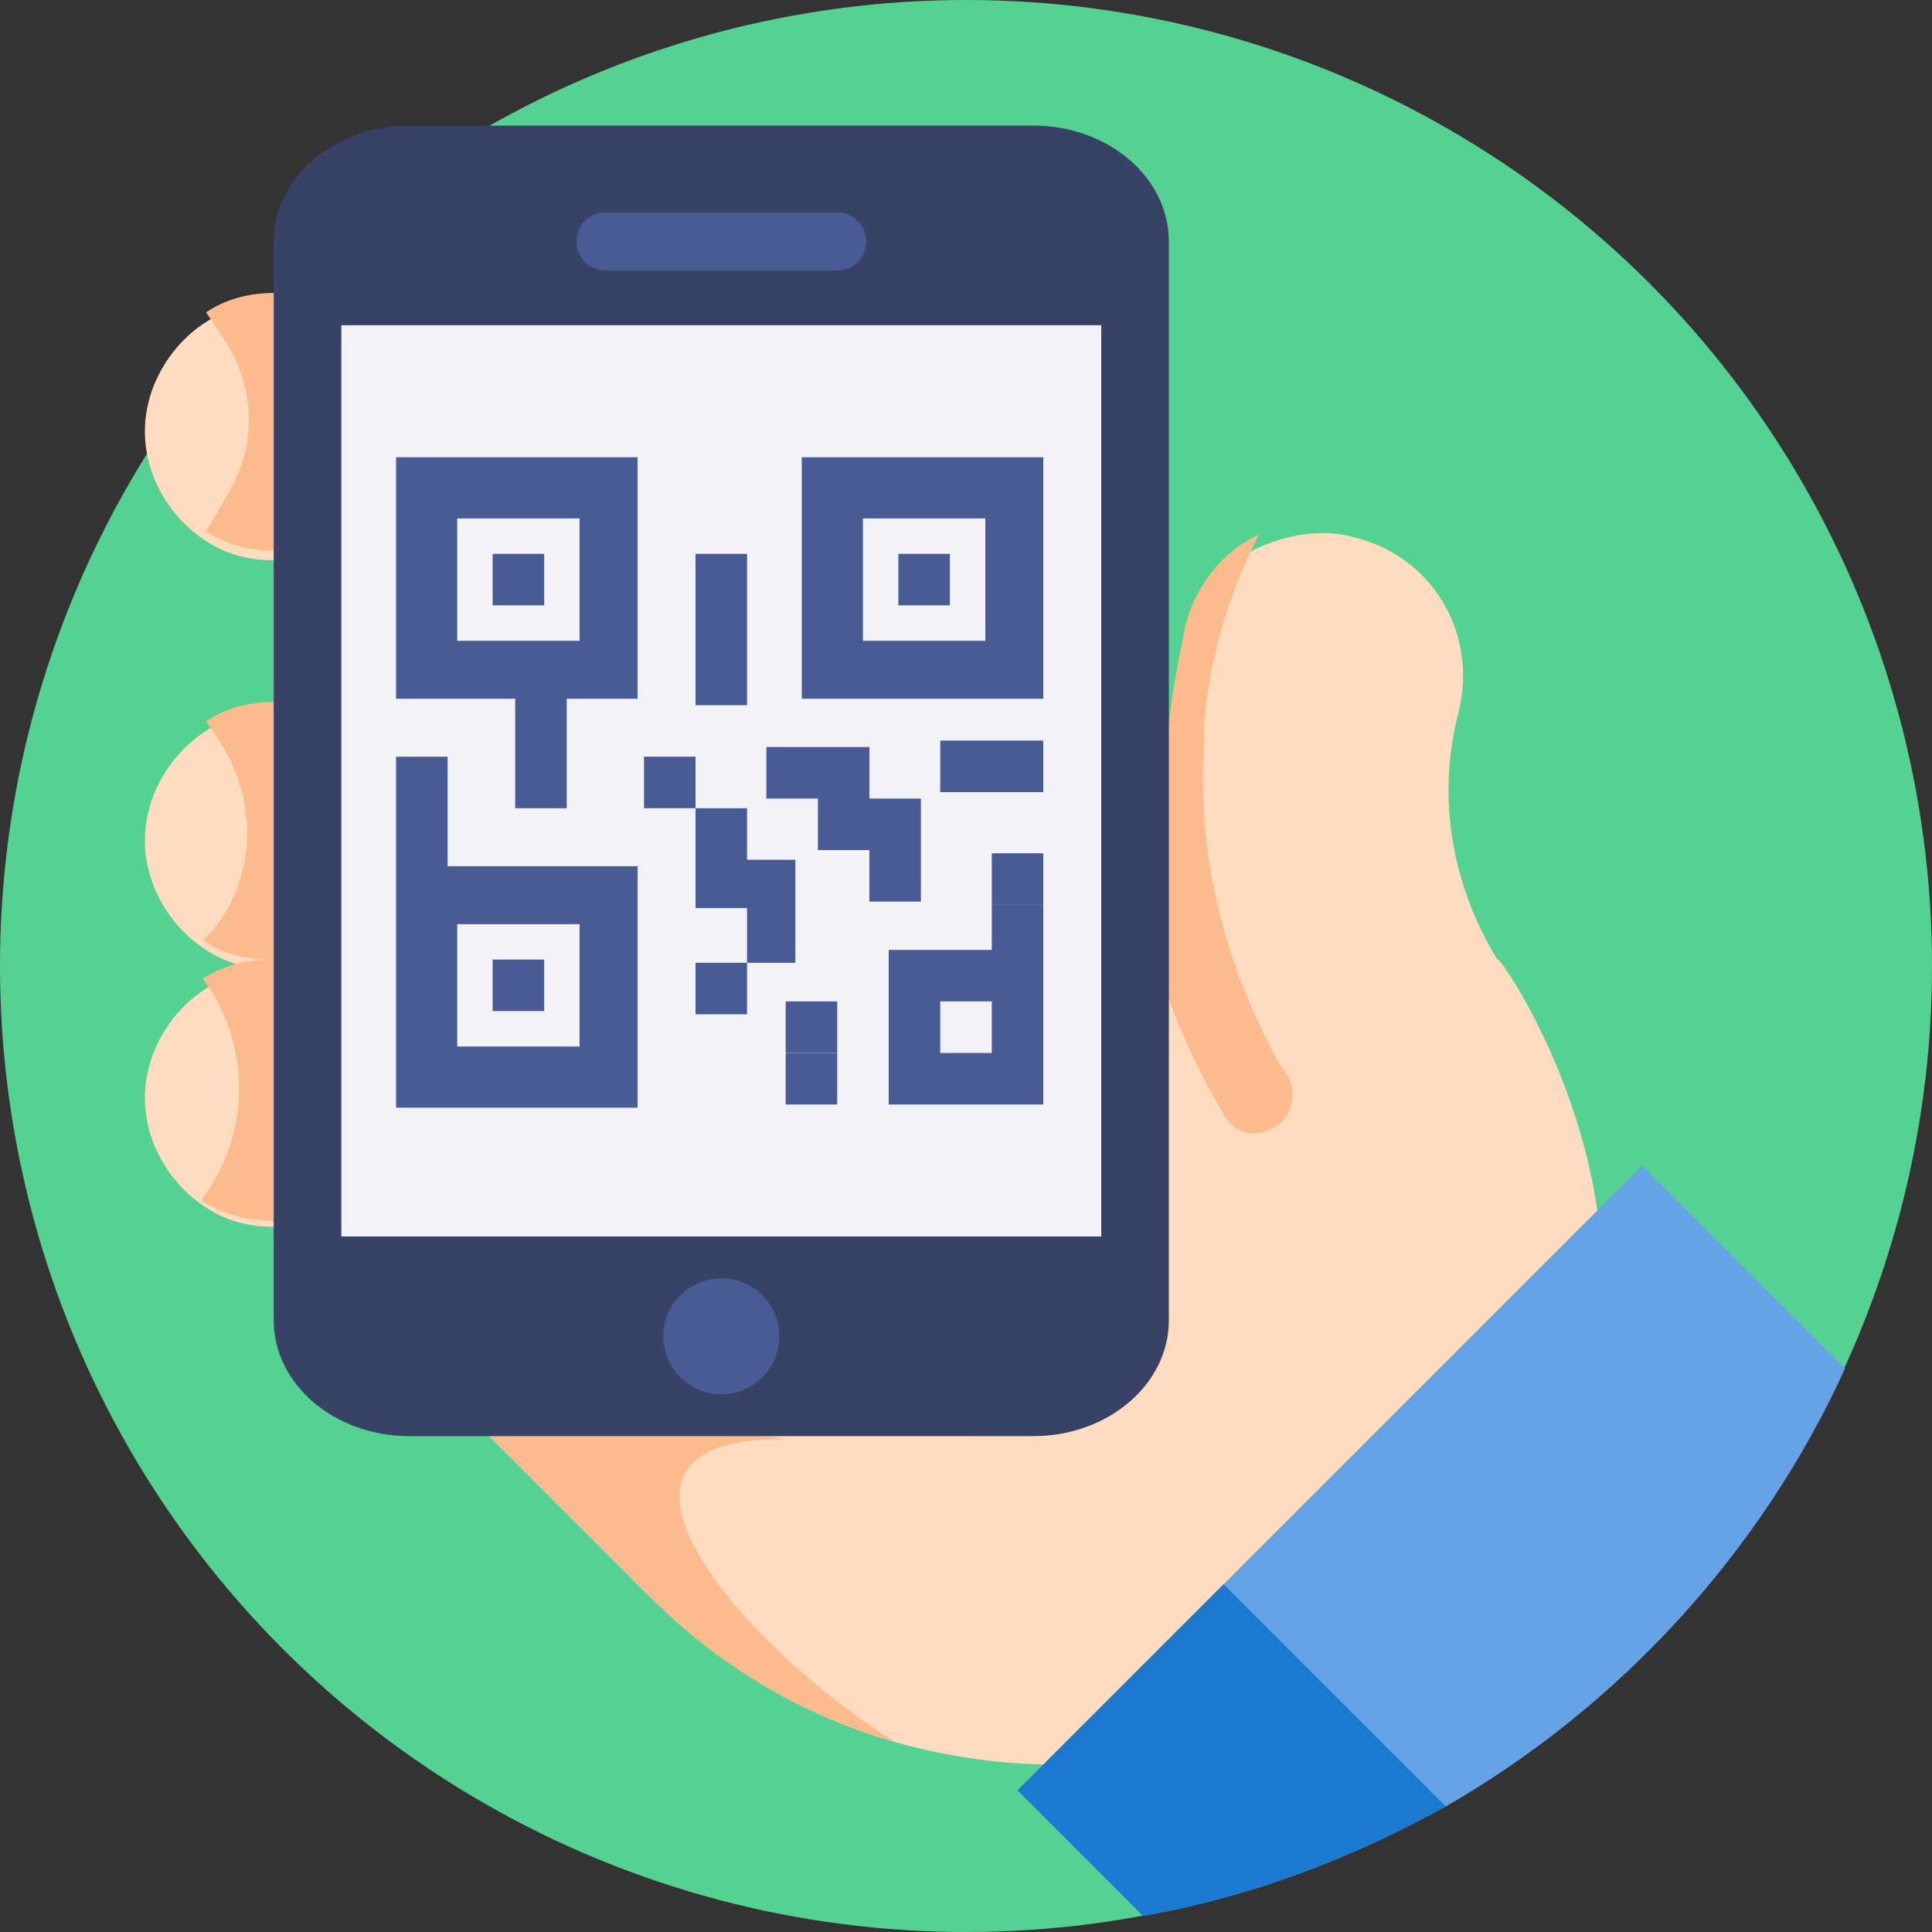 <svg xmlns="http://www.w3.org/2000/svg" width="60" height="60" viewBox="226 226 60 60" xmlns:v="https://vecta.io/nano"><rect x="226" y="226" width="60" height="60" fill="#333333" stroke="none"/><circle fill="#55d292" cx="256" cy="256" r="30"/><path fill="#ffdcbf" d="M275.1 269.5c-.5 1.4-1.2 2.7-2 3.9-4.5 6.4-12.3 8.7-19.3 6.7-2.8-.8-5.4-2.3-7.6-4.5l-7.3-7.3-4.4-4.2c-.8 0-1.5-.2-2.1-.6-1.1-.7-1.9-2-1.9-3.4s.8-2.7 1.9-3.4c.6-.4 1.3-.6 2.1-.6-.8 0-1.5-.2-2.1-.6-1.1-.7-1.9-2-1.9-3.4s.8-2.7 1.9-3.4c.6-.4 1.3-.6 2.1-.6v-4.7c-.8 0-1.5-.2-2.1-.6-1.1-.7-1.9-2-1.9-3.4s.8-2.7 1.9-3.4c.6-.4 1.3-.6 2.1-.6l26.7 13 1.1.5c.1-1 .3-2 .5-3 .3-1.3 1.2-2.4 2.3-2.9.9-.4 2-.6 3-.3 2.4.6 3.8 3 3.2 5.4-.7 2.7-.2 5.4 1.2 7.7 0-.3 5 7 2.6 13.7z"/><g fill="#fcbb8d"><path d="M253.8 280.1c-2.8-.8-5.4-2.3-7.6-4.5l-7.3-7.3 11.5 2.4c-7-.1-1.4 6.4 3.4 9.4zm11.8-19.1c-.2.1-.4.2-.6.2a1.1 1.1 0 0 1-1-.6c-2.2-3.7-3.2-7.9-2.8-12.1v-.5l1.1.5c.1-1 .3-2 .5-3 .3-1.3 1.2-2.4 2.3-2.9-1.6 3.1-1.7 5.9-1.7 5.9v.6c-.2 3 .4 5.9 1.7 8.7.3.6.5 1.1.9 1.6.3.6.1 1.3-.4 1.6z"/><path d="M260.2 247.6V267c0 2-1.9 3.6-4.2 3.6h-14.7l-1.7-1.7-5.2-5c-.8 0-1.5-.2-2.1-.6v-.1a5.7 5.7 0 0 0 0-6.8h0c.6-.4 1.3-.6 2.1-.6-.8 0-1.5-.2-2.1-.6l.3-.3c1.4-1.7 1.4-4.1.2-5.9l-.4-.6c.6-.4 1.3-.6 2.1-.6v-4.7c-.8 0-1.5-.2-2.1-.6l.7-1.2c.9-1.5.8-3.3-.1-4.7l-.6-.9c.6-.4 1.3-.6 2.1-.6l25.7 12.5z"/></g><path fill="#374266" d="M234.5 243.6v-10.1c0-2 1.9-3.6 4.2-3.6h19.4c2.3 0 4.2 1.6 4.2 3.6V267c0 2-1.9 3.6-4.2 3.6h-19.4c-2.3 0-4.2-1.6-4.2-3.6v-23.4z"/><path fill="#f2f2f7" d="M236.6 236.1h23.6v28.3h-23.6z"/><path fill="#65a3e6" d="M283.3 268.5c-2.6 5.7-7 10.5-12.4 13.6-2.9 1.6-6 2.8-9.4 3.4l-3.9-3.9 19.4-19.4 6.3 6.3z"/><g fill="#495b94"><path d="M252 234.4h-7.2c-.5 0-.9-.4-.9-.9h0c0-.5.4-.9.9-.9h7.2c.5 0 .9.4.9.9h0c0 .5-.4.9-.9.9z"/><circle cx="248.4" cy="267.5" r="1.8"/></g><path fill="#1b79cf" d="M270.9 282.1c-2.9 1.6-6 2.8-9.4 3.4l-3.9-3.9 6.4-6.4 6.9 6.9z"/><g fill="#495b94"><path d="M241.3 243.2h1.6v1.6h-1.6zm0 12.6h1.6v1.6h-1.6zm9.6-15.6v7.5h7.5v-7.5h-7.5zm5.7 5.7h-3.8v-3.8h3.8v3.8zm-2.7-2.7h1.6v1.6h-1.6zm-4.7 9.4v-1.5h-1.6v3.1h1.6v1.7h1.5v-3.2h-1.5zm6-3.6v1.6h3.2V249h-1.6z"/><path d="M247.6 255.9h1.6v1.6h-1.6zm-1.6-6.4h1.6v1.6H246zm10.8 3h1.6v1.6h-1.6z"/><path d="M256.8 254.1h1.6v1.6h-1.6zm-6.4 3h1.6v1.6h-1.6z"/><path d="M250.4 258.7h1.6v1.6h-1.6zm6.4-3.2h-3.2v4.8h4.8v-4.8h-1.6zm0 3.2h-1.6v-1.6h1.6v1.6zm-3.8-9.5h-3.2v1.6h1.6v1.6h1.6v1.6h1.6v-3.2H253zm-11 .3v1.6h1.6v-3.4h2.2v-7.5h-7.5v7.5h3.7v1.8zm-1.8-7.4h3.8v3.8h-3.8v-3.8zm-.3 7.4h-1.6v10.9h7.5v-7.5h-5.9v-3.4zm.3 5.2h3.8v3.8h-3.8v-3.8zm9-8.3v-3.2h-1.6v4.7h1.6z"/></g></svg>